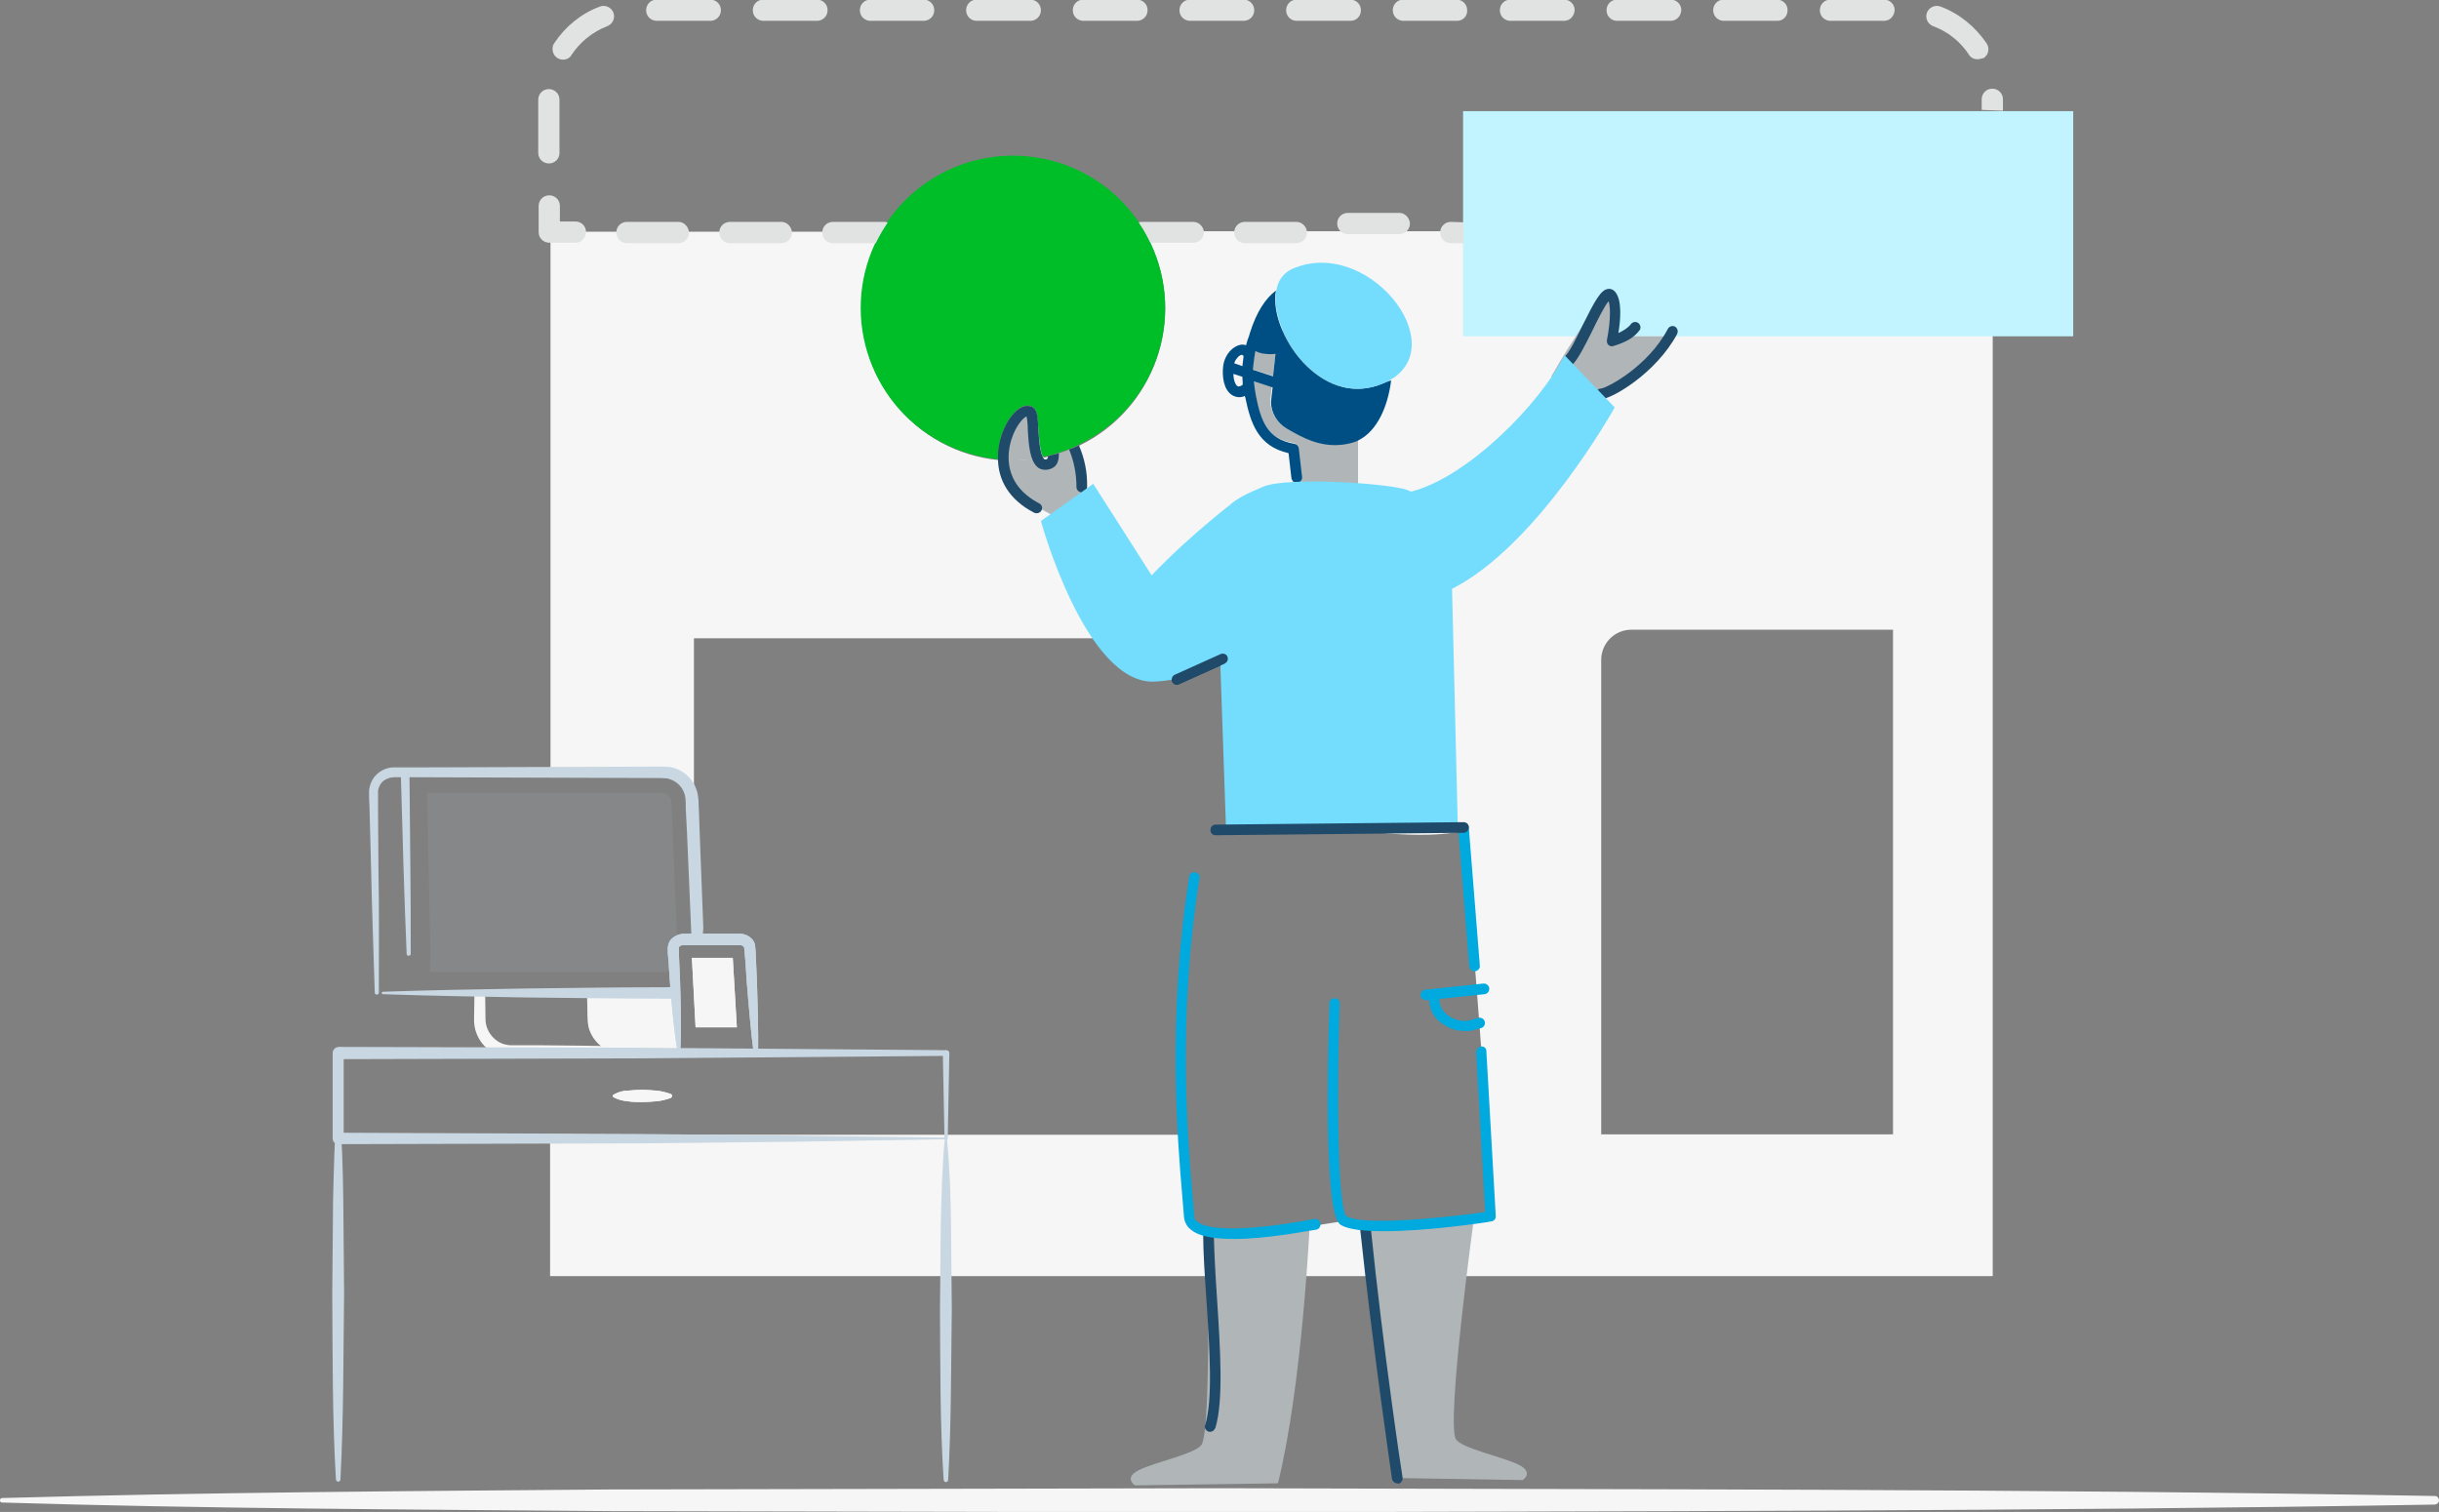 <svg id="customizeTheme" xmlns="http://www.w3.org/2000/svg" viewBox="0 0 596.8 370"><rect x="0" y="0" width="596.8" height="370" fill="#808080" stroke="none"/><style>.st0{fill:none}.st1{fill:#F6F6F6}.st2{fill:#00be28}.st3{fill:#c2f4ff}.st4{fill:#E1E2E2}.st5{fill:#B0B5B8}.st6{fill:#00a9de}.st7{fill:#204A69}.st8{fill:#004f84}.st9{fill:#74dcfc}.st10{opacity:.26;fill:#969CA1;enable-background:new}.st11{fill:#c8d7e2}.st12{fill:#F6F6F6}</style><title>customizeTheme</title><path class="st0" d="M391.8 161.5v116.2h71.4V154.1h-64c-4.1 0-7.4 3.3-7.4 7.4z"/><path class="st1" d="M358.1 82V56.6H280c.5.9 1.1 1.9 1.5 2.9 8.8 18.5 1 40.7-17.5 49.6l-.4.2-.6.3c-1.5.7-3.1 1.2-4.7 1.7l-.7.2c-.3.1-.6.1-.9.2-.4.1-.9.2-1.3.3-.8-1.4-1-4.8-1.1-6.8-.2-3.3-.3-5.1-1.7-5.6-2.1-.8-4.8 1.3-6.6 5.2-1.1 2.4-1.7 5.1-1.6 7.8-20.5-2-35.4-20.3-33.4-40.7.4-4.3 1.6-8.4 3.4-12.3.5-1 1-1.9 1.5-2.9h-81.2v131.9c11.7.2 34.8-4.1 35.1 6.8v-39.2h151v46.6c12-.1 24.1 2.8 36.1.8.5-.1 1 .2 1.1.7 1.2 7 5.8 70.6 6.3 76.9.4 5.7 1.4 11.3.2 17.1-.1.4-.5.7-1 .7-4.3.2-8.6.8-12.9.8-4 0-19.4-.4-20.5-.8-1.4-.5-8 1.1-11.4 1.3-3.2.2-16.1 1.1-19.2 1.1-4 .1-8.1 0-8.2-3.9-.1-2.1-2.1-17.6-1.8-19.8H170.9c0 .5-24.5-.1-36.3-.2v34.8h353V82H358.1zm105.1 195.6h-71.4V161.5c0-4.1 3.3-7.4 7.4-7.4h64v123.5z"/><path class="st2" d="M281.5 59.4c-.5-1-1-1.9-1.5-2.9-.4-.7-.9-1.5-1.4-2.2-11.6-17-34.8-21.3-51.8-9.7-3.8 2.6-7.1 5.9-9.7 9.7-.5.7-.9 1.4-1.4 2.2-.5.9-1.1 1.9-1.5 2.9-8.8 18.6-.9 40.8 17.7 49.6 3.9 1.8 8 3 12.3 3.4-.1-2.7.5-5.3 1.6-7.8 1.8-3.9 4.5-6.1 6.6-5.2 1.3.5 1.4 2.3 1.7 5.6.1 2 .4 5.5 1.1 6.8.4-.1.9-.2 1.3-.3.3-.1.6-.1.9-.2l.7-.2c1.6-.5 3.2-1 4.7-1.7l.6-.3.4-.2c18.7-8.8 26.5-30.9 17.7-49.5z"/><path class="st0" d="M463.1 154.4h-64c-4.1 0-7.4 3.3-7.4 7.4V278h71.4V154.4z"/><path class="st3" d="M358 27.2V82.3h149.3V27.2z"/><path class="st1" d="M144.9 242.9l19.9-.1 1.4 15.8-16.2-1.5c.1 0-6.4-1.3-5.1-14.2z"/><path class="st4" d="M140.8 59.4h-6.4c-1.4 0-2.6-1.1-2.6-2.6v-6.4c0-1.4 1.1-2.6 2.6-2.6 1.4 0 2.6 1.1 2.6 2.6v3.8h3.8c1.4 0 2.6 1.1 2.6 2.6-.1 1.5-1.2 2.6-2.6 2.6zM134.3 40c-1.4 0-2.6-1.1-2.6-2.6v-13c0-1.4 1.1-2.6 2.6-2.6 1.4 0 2.6 1.1 2.6 2.6v13.1c0 1.3-1.1 2.5-2.6 2.5zm3.5-25.4c-1.4 0-2.6-1.1-2.6-2.6 0-.5.1-1 .4-1.4 2.7-4.1 6.6-7.3 11.2-9 1.3-.5 2.8.2 3.3 1.5s-.2 2.8-1.5 3.3c-3.6 1.4-6.7 3.9-8.8 7.1-.3.6-1.1 1.1-2 1.1zm346.1-.1c-.9 0-1.7-.4-2.1-1.1-2.1-3.2-5.2-5.7-8.8-7-1.3-.5-2-2-1.5-3.3s2-2 3.3-1.5c4.6 1.7 8.5 4.9 11.3 9 .8 1.2.5 2.8-.7 3.6-.5.1-1 .3-1.5.3zM461 5.1h-13.1c-1.4 0-2.6-1.1-2.6-2.6 0-1.4 1.1-2.6 2.6-2.6H461c1.4 0 2.6 1.1 2.6 2.6-.1 1.5-1.2 2.6-2.6 2.6zm-26.1 0h-13.1c-1.4 0-2.6-1.1-2.6-2.6 0-1.4 1.1-2.6 2.6-2.6h13c1.4 0 2.6 1.1 2.6 2.6s-1.1 2.6-2.5 2.6zm-26.1 0h-13.1c-1.4 0-2.6-1.1-2.6-2.6 0-1.4 1.1-2.6 2.6-2.6h13.1c1.4 0 2.6 1.1 2.6 2.6-.1 1.5-1.2 2.6-2.6 2.6zm-26.1 0h-13.1c-1.4 0-2.6-1.1-2.6-2.6 0-1.4 1.1-2.6 2.6-2.6h13.1c1.4 0 2.6 1.1 2.6 2.6-.1 1.5-1.2 2.6-2.6 2.6zm-26.2 0h-13.1c-1.4 0-2.6-1.1-2.6-2.6 0-1.4 1.1-2.6 2.6-2.6h13c1.4 0 2.6 1.1 2.6 2.6.1 1.5-1.1 2.6-2.5 2.6zm-26.1 0h-13.1c-1.4 0-2.6-1.1-2.6-2.6 0-1.4 1.1-2.6 2.6-2.6h13.1c1.4 0 2.6 1.1 2.6 2.6s-1.1 2.6-2.6 2.6zm-26.1 0h-13.1c-1.4 0-2.6-1.1-2.6-2.6 0-1.4 1.1-2.6 2.6-2.6h13.1c1.4 0 2.6 1.1 2.6 2.6s-1.2 2.6-2.6 2.6zm-26.1 0h-13.1c-1.4 0-2.6-1.1-2.6-2.6 0-1.4 1.1-2.6 2.6-2.6h13.1c1.4 0 2.6 1.1 2.6 2.6s-1.2 2.6-2.6 2.6zm-26.1 0H239c-1.4 0-2.6-1.1-2.6-2.6 0-1.4 1.1-2.6 2.6-2.6h13.1c1.4 0 2.6 1.1 2.6 2.6s-1.2 2.6-2.6 2.6zm-26.1 0h-13c-1.4 0-2.6-1.1-2.6-2.6 0-1.4 1.1-2.6 2.6-2.6h13c1.4 0 2.6 1.1 2.6 2.6s-1.2 2.6-2.6 2.6zm-26.1 0h-13.1c-1.4 0-2.6-1.1-2.6-2.6 0-1.4 1.1-2.6 2.6-2.6h13.1c1.4 0 2.6 1.1 2.6 2.6s-1.2 2.6-2.6 2.6zm-26.1 0h-13.1c-1.4 0-2.6-1.1-2.6-2.6 0-1.4 1.1-2.6 2.6-2.6h13.1c1.4 0 2.6 1.1 2.6 2.6s-1.2 2.6-2.6 2.6z"/><path class="st5" d="M320.5 299.2s-1.8 39.6-7.8 63.8l-35 .5s-2.8-1.8.9-3.7c3.9-2 14.4-4.1 15.5-6.4 2.3-4.6 1.4-51.7 1.4-51.7M334.2 300.4s1.8 37 7.8 61.3l30.6.5s2.8-1.8-.9-3.7c-3.9-2-14.4-4.1-15.5-6.4-2.3-4.6 4.5-54.3 4.5-54.3"/><path class="st0" d="M256.6 113.3s.8.7 1.1-2c-1.2.3-2.4.6-3.6.8.6 1.1 1.3 1.6 2.5 1.2z"/><path class="st5" d="M256.6 113.3c-1.2.4-2-.1-2.5-1.2-2.1.4-4.2.5-6.3.5-.8 0-1.5 0-2.2-.1.3 4.2 2.4 8.5 8.1 11.5l4.2 2.3 7-4.3c.7-5.8-.5-10-1.8-12.6-1.7.8-3.5 1.4-5.3 1.9-.4 2.7-1.2 2-1.2 2z"/><path class="st5" d="M254.1 112.1c-1.6-3.2-.9-11.2-2.1-11.7-2.3-.9-6.9 5.4-6.4 12.2.7 0 1.5.1 2.2.1 2.2 0 4.3-.2 6.3-.6z"/><path class="st6" d="M348.8 244.7c-.7 0-1.3-.6-1.2-1.3 0-.6.5-1.2 1.1-1.2l14.2-1.5c.7-.1 1.4.4 1.5 1.1.1.7-.4 1.4-1.1 1.5h-.1l-14.2 1.5-.2-.1z"/><path class="st6" d="M358.6 252.3c-2.4.1-4.8-.9-6.6-2.5-1.6-1.5-2.4-3.5-2.3-5.7 0-.7.6-1.2 1.2-1.2h.1c.7 0 1.2.6 1.2 1.4-.1 1.4.5 2.7 1.5 3.7 1.5 1.4 3.5 2 5.5 1.8l2.5-.7c.7-.2 1.4.2 1.6.9s-.2 1.4-.9 1.6l-2.7.7h-1.1z"/><path class="st7" d="M288 167.6c-.7 0-1.3-.6-1.3-1.3 0-.5.3-1 .8-1.2l11.1-5c.6-.3 1.4-.1 1.7.5.3.6.1 1.4-.5 1.7 0 0-.1 0-.1.1l-11.1 5c-.3.1-.5.2-.6.2z"/><path class="st0" d="M301.7 91.5c.1 1.5.5 2.7 1 3 .4.2.9 0 1.3-.3-.1-.6-.1-1.3-.1-1.9l-2.2-.8zM303.2 87.2c-.5.4-.9 1-1.1 1.7l2 .7c.1-.8.2-1.7.3-2.5-.1-.1-.3-.2-.4-.3-.3.1-.6.2-.8.4z"/><path class="st5" d="M314.7 104.7c-2.4-1.4-3.8-3.9-3.9-6.6l.4-3.5-4.6-1.5c.1 1.2.2 2.4.5 3.5 1.3 6.1 2.8 10.8 9.4 11.8.6.1 1 .5 1.1 1.1l.8 7c.1.7-.4 1.3-1.1 1.4h-.2c-.3 0-.6-.1-.8-.3v3.2l16 .9v-14.3c-.7.4-1.4.6-2.2.8-6.6 1.7-11.9-1.5-15.4-3.5zM328.5 94.7l-4.1-11.1s-5.5-3.1-10.6-2.7c2.6 6.1 8 12.1 14.7 13.8zM307.2 85.8c-.4 1.5-.6 3-.6 4.6l4.9 1.6.6-5.5s-3 .4-4.9-.7z"/><path class="st8" d="M338.2 93.9c-3.1 1.3-6.5 1.6-9.7.8-6.7-1.7-12.1-7.7-14.7-13.8-1.5-3.4-2.1-6.9-1.6-9.8-2.6 2-4.7 5.2-6.3 10.2-.1.3-.2.7-.3 1-.3.7-.5 1.4-.7 2.2-.5-.2-1-.2-1.5-.1-1.7.4-3.7 2.2-4.1 5.2-.3 2.5.1 5.8 2.2 7.1.5.3 1.1.5 1.7.5.5 0 1-.1 1.4-.3 0 .1 0 .2.1.3 1.3 6.3 3.1 12 10.6 13.7l.7 6.1c.1.6.6 1.1 1.3 1.1h.2c.7-.1 1.2-.7 1.1-1.4l-.8-7c-.1-.6-.5-1-1.1-1.1-6.7-1.1-8.2-5.8-9.4-11.8-.2-1.2-.4-2.3-.5-3.5l4.6 1.5-.4 3.5c0 2.7 1.5 5.2 3.9 6.6 3.5 2 8.7 5.2 15.4 3.6.8-.2 1.5-.4 2.2-.8 4.5-2.3 7.1-8.2 7.9-14.6-.8.2-1.5.5-2.2.8zm-35.4.6c-.5-.3-1-1.5-1-3l2.2.7c0 .6.1 1.3.1 1.9-.4.4-1 .6-1.3.4zm1.2-4.9l-2-.7c.2-.7.6-1.2 1.1-1.7.2-.2.5-.3.8-.4.1.1.2.2.4.3-.1.8-.2 1.6-.3 2.5zm7.5 2.5l-4.9-1.6c.1-1.5.3-3.1.6-4.6 1.9 1.1 4.9.7 4.9.7l-.6 5.5z"/><path class="st9" d="M316.2 65.8c-2.2 1-3.5 2.9-3.9 5.3-1.8 10.2 10.8 29.1 26 22.8.7-.3 1.4-.6 2-1 15-8.9-5.8-35.1-24.1-27.1z"/><path class="st10" d="M105.2 237.9h57.4c1.8 0 3.3-1.5 3.3-3.3v-.1l-1.6-38.2c-.1-1.3-1.1-2.4-2.5-2.3h-57.3l.8 38.9"/><path class="st11" d="M166 258.5c-1.1-6.1-1.6-12.2-2.1-18.4l-.3-4.6-.2-2.3v-.6-.8c.1-.7.3-1.3.7-1.8.8-.9 1.9-1.4 3.1-1.5H181c1.2 0 2.3.5 3.1 1.4.4.5.7 1.1.7 1.8l.1 1.2.1 2.3.2 4.6c.2 6.2.4 12.3.3 18.5 0 .3-.3.5-.5.5s-.4-.2-.5-.4c-.8-6.1-1.3-12.3-1.8-18.4l-.3-4.6-.2-2.3-.1-1.1c0-.1-.1-.2-.1-.3-.3-.3-.6-.4-1-.4h-13.8c-.4 0-.7.1-1 .4-.1.1-.1.2-.1.3v1l.1 2.3.2 4.6c.2 6.2.4 12.3 0 18.5 0 .1-.1.2-.3.2 0 .2-.1.1-.1-.1z"/><path class="st1" d="M180.3 251.4l-1-17h-10l.9 17z"/><path class="st0" d="M150.1 268.2h13.8"/><path class="st12" d="M150.1 267.9c1.1-.6 2.2-1 3.5-1 1.2-.1 2.3-.2 3.5-.2 1.1 0 2.3.1 3.5.2s2.3.4 3.5.8c.3.1.4.4.3.7-.1.1-.2.3-.3.3-1.1.4-2.3.7-3.5.8-1.1.1-2.3.2-3.5.2s-2.3 0-3.5-.2c-1.2-.1-2.4-.4-3.5-1-.1-.1-.2-.3-.1-.4 0-.1 0-.2.1-.2zM162.2 256.6c-6.6-.5-13.2-.6-19.7-.7l-9.9-.1h-7.4c-.7 0-1.3-.1-2-.3-2.6-.9-4.4-3.4-4.4-6.1l-.1-6.7c-.9 0-1.8-.1-2.6-.1l-.1 6.8c-.1 4 2.4 7.6 6.2 8.9.9.3 1.9.4 2.9.4h7.4l9.9-.1c6.6-.1 13.2-.3 19.7-.7.3 0 .5-.3.5-.6 0-.5-.2-.7-.4-.7z"/><path class="st12" d="M152.7 256.6c-3.3-.4-5.8-2.9-6.3-5.8-.2-1.3 0-3.3 0-5l.1-3.7h-2.9l.1 3.7c.1 1.8-.1 3.4.3 5.5.5 2 1.7 3.7 3.3 4.9 1.6 1.1 3.5 1.7 5.5 1.4.2 0 .4-.2.5-.5-.2-.2-.4-.5-.6-.5z"/><path class="st11" d="M165.1 241.3c-.7.2-1.4.3-2.1.3h-2c-10.8 0-21.6.2-32.4.3-11.6.2-23.3.4-34.9.8-.1 0-.3.1-.3.3 0 .1.1.3.3.3 11.6.4 23.3.6 34.9.8 11.6.1 23.3.3 34.9.3H163.8c.4 0 .9-.1 1.3-.2v-2.9z"/><path class="st11" d="M172.1 227.1l-.9-23.4-.2-5.8c-.1-1 0-1.8-.2-3.1-.5-3.6-3.3-6.5-6.9-7.1-.8-.1-1.6-.1-2.3-.1h-.3l-60.8.2h-3.8c-1.6-.1-3.1.5-4.3 1.5-1.2 1-1.9 2.5-2.1 4.1 0 1.5 0 2.6.1 3.9l.4 15.2c.2 10.1.6 20.3.9 30.4 0 .3.2.5.5.5s.5-.2.5-.5c0-10.1.1-20.3-.1-30.4l-.1-15.2v-3.7c.1-1 .6-1.9 1.3-2.5.8-.6 1.8-.9 2.8-.9h1.5l.6 21c.2 7.4.5 14.8.8 22.2 0 .3.2.5.5.5s.5-.2.5-.5c0-7.4 0-14.8-.1-22.2l-.2-21h.1l59.4.2h.8c.9 0 1.8 0 2.7.1 1.5.3 2.9 1.2 3.7 2.5.4.7.7 1.4.8 2.2.1.7.1 1.9.1 2.8l.3 5.8.5 11.7.5 11.7.1 2.3c.9 0 1.8 0 2.7.1l.2-2.5z"/><path class="st11" d="M166 258.5c-1.1-6.1-1.6-12.2-2.1-18.4l-.3-4.6-.2-2.3v-.6-.8c.1-.7.3-1.3.7-1.8.8-.9 1.9-1.4 3.1-1.5H181c1.2 0 2.3.5 3.1 1.4.4.5.7 1.1.7 1.8l.1 1.2.1 2.3.2 4.6c.2 6.2.4 12.3.3 18.5 0 .3-.3.5-.5.5s-.4-.2-.5-.4c-.8-6.1-1.3-12.3-1.8-18.4l-.3-4.6-.2-2.3-.1-1.1c0-.1-.1-.2-.1-.3-.3-.3-.6-.4-1-.4h-13.8c-.4 0-.7.1-1 .4-.1.1-.1.2-.1.3v1l.1 2.3.2 4.6c.2 6.2.4 12.3 0 18.5 0 .1-.1.2-.3.2 0 .2-.1.1-.1-.1z"/><path class="st1" d="M180.3 251.4l-1-17h-10l.9 17z"/><path class="st0" d="M150.1 268.2h13.8"/><path class="st12" d="M150.1 267.9c1.1-.6 2.2-1 3.5-1 1.2-.1 2.3-.2 3.5-.2 1.1 0 2.3.1 3.5.2s2.3.4 3.5.8c.3.1.4.4.3.7-.1.1-.2.3-.3.3-1.1.4-2.3.7-3.5.8-1.1.1-2.3.2-3.5.2s-2.3 0-3.5-.2c-1.2-.1-2.4-.4-3.5-1-.1-.1-.2-.3-.1-.4 0-.1 0-.2.1-.2zM.5 366.6c49.6-1.4 99.2-1.7 148.8-2.1l148.8-.3c99.2.3 198.4.1 297.7 1.9.6 0 1 .5 1 1.1 0 .5-.4.9-1 1-99.2 1.7-198.4 1.6-297.7 1.9l-148.8-.3c-49.6-.4-99.2-.6-148.8-2.1-.3 0-.5-.2-.5-.5 0-.4.2-.6.5-.6z"/><path class="st7" d="M296.1 350.4c-.7 0-1.3-.6-1.3-1.3 0-.1 0-.2.1-.4 1.9-6.1 1.1-18.6.3-30.6-.4-5.9-.8-11.5-.8-16.4 0-.7.6-1.3 1.3-1.3.7 0 1.3.6 1.3 1.3.1 4.8.4 10.3.8 16.2.8 12.3 1.6 24.9-.4 31.5-.3.7-.8 1-1.3 1zM341.9 363c-.6 0-1.2-.5-1.3-1.1 0-.3-4.6-31-7.8-61.3-.1-.7.4-1.4 1.1-1.5s1.4.4 1.5 1.1v.2c3.1 30.3 7.7 60.9 7.8 61.2.1.7-.4 1.4-1.1 1.5 0-.1-.1-.1-.2-.1z"/><path class="st4" d="M484.9 26.9v-2.6c0-1.4 1.1-2.6 2.6-2.6 1.4 0 2.6 1.1 2.6 2.6v2.8"/><path class="st5" d="M397.9 82.3v-.7c-1 .8-2.2 1.4-3.4 1.7 0 0 2.9-10.4-.2-11.1-3-.7-14.7 19.9-14.7 19.9l4.2 10.1s4.5-4.1 19.1-11.5c3.3-3.1 5.2-6 6.2-8.4h-11.2z"/><path class="st7" d="M391.7 97.7c-.7 0-1.3-.6-1.2-1.4 0-.7.6-1.2 1.2-1.2 1.4-.1 11.5-5.3 16.4-14.6.3-.6 1.1-.9 1.7-.6s.9 1.1.6 1.7v.1c-5.2 9.7-16.1 16-18.7 16zM383.8 89.5c-.7 0-1.3-.6-1.3-1.3 0-.4.2-.7.4-1 1.1-.9 2.8-4.4 4.3-7.5 3.1-6.2 4.5-8.8 6.3-9 .6-.1 1.3.2 1.7.7 1.8 2.1 1.3 7.1.8 10.1 1.1-.5 2.3-1.2 3-2.1.4-.6 1.2-.8 1.8-.4.6.4.8 1.2.4 1.8 0 0 0 .1-.1.1-2 2.8-6.3 3.7-6.4 3.8-.7.2-1.4-.3-1.5-1v-.5c.6-2.9 1.1-7.6.4-9.5-1 1.2-2.8 4.8-4 7.3-1.8 3.6-3.5 7-4.9 8.3-.3 0-.6.2-.9.2z"/><path class="st0" d="M255.6 112.4c.1 0 .2.1.5 0 .2-.1.3-.4.4-.8-.4.1-.9.2-1.3.3.1.2.2.4.4.5zM252 100.4c1.2.5.5 8.5 2.1 11.7.4-.1.7-.1 1.1-.2-.8-1.4-1-4.8-1.1-6.8-.2-3.3-.3-5.1-1.7-5.6-2.1-.8-4.8 1.3-6.6 5.2-1.1 2.4-1.7 5.1-1.6 7.8.5 0 .9.1 1.4.1-.4-6.8 4.2-13.1 6.4-12.2z"/><path class="st0" d="M255.6 112.4c.1 0 .2.1.5 0 .2-.1.3-.4.4-.8-.4.1-.9.2-1.3.3.1.2.2.4.4.5z"/><path class="st0" d="M255.6 112.4c.1 0 .2.1.5 0 .2-.1.3-.4.4-.8-.4.1-.9.2-1.3.3.1.2.2.4.4.5zM256.5 111.6l.9-.2c-.3.1-.6.2-.9.2zM263.9 109l-.4.2.4-.2z"/><path class="st4" d="M166 54.3h-12.6c-1.4 0-2.6 1.1-2.6 2.6 0 1.4 1.1 2.6 2.6 2.6H166c1.4 0 2.6-1.1 2.6-2.6-.1-1.4-1.2-2.6-2.6-2.6zM191.2 54.3h-12.6c-1.4 0-2.6 1.1-2.6 2.6 0 1.4 1.1 2.6 2.6 2.6h12.6c1.4 0 2.6-1.1 2.6-2.6-.1-1.4-1.2-2.6-2.6-2.6zM317.2 54.3h-12.6c-1.4 0-2.6 1.1-2.6 2.6 0 1.4 1.1 2.6 2.6 2.6h12.6c1.4 0 2.6-1.1 2.6-2.6 0-1.4-1.2-2.6-2.6-2.6zM355 54.3c-1.4 0-2.6 1.1-2.6 2.6 0 1.4 1.1 2.6 2.6 2.6h3.1v-5.1l-3.1-.1zM342.4 52.1h-12.6c-1.4 0-2.6 1.1-2.6 2.6 0 1.4 1.1 2.6 2.6 2.6h12.6c1.4 0 2.6-1.1 2.6-2.6-.1-1.4-1.2-2.6-2.6-2.6zM216.4 54.3h-12.6c-1.4 0-2.6 1.1-2.6 2.6 0 1.4 1.1 2.6 2.6 2.6h10.5c.8-1.7 1.8-3.4 2.9-5-.3-.2-.6-.2-.8-.2zM292 54.3h-12.6c-.3 0-.5 0-.8.1 1.1 1.6 2.1 3.3 2.9 5H292c1.4 0 2.6-1.1 2.6-2.6-.1-1.3-1.2-2.5-2.6-2.5z"/><path class="st0" d="M255.6 112.4c.1 0 .2.1.5 0 .2-.1.3-.4.4-.8-.4.1-.9.2-1.3.3.1.2.2.4.4.5z"/><path class="st7" d="M257.4 111.4l-.9.2c-.1.4-.2.7-.4.8-.4.1-.5 0-.5 0-.2-.1-.3-.3-.4-.5-.8-1.4-1-4.8-1.1-6.8-.2-3.3-.3-5.1-1.7-5.6-2.1-.8-4.8 1.3-6.6 5.2-1.1 2.4-1.7 5.1-1.6 7.8.1 4.8 2.5 9.7 8.9 13 .2.1.4.1.6.1.7 0 1.3-.6 1.3-1.3 0-.5-.3-.9-.7-1.1-9.1-4.8-7.8-12.5-6.8-15.7 1.1-3.4 2.9-5.3 3.7-5.6.2 1.1.3 2.2.3 3.3.2 3.7.5 7.8 2.6 9.3.8.5 1.8.6 2.8.3 1.9-.6 2.2-2.1 2.2-3.9-.2.1-.6.2-1 .3l-.4.1-.3.1z"/><path class="st7" d="M257.7 111.3l.4-.1-.7.2.3-.1zM263.1 109.4l-.2.1c-.5.2-1 .4-1.3.5 1.2 2.9 1.8 6 1.8 9.2 0 .7.6 1.3 1.3 1.3.7 0 1.3-.6 1.3-1.3.1-3.5-.6-7-2-10.2l-.4.2-.5.2z"/><path class="st7" d="M263.5 109.2l-.6.3.2-.1.4-.2z"/><path class="st6" d="M301.9 303.2c-4.4 0-8.3-.5-10.4-2.2-1.1-.8-1.7-2-1.8-3.3-.1-1.1-.2-2.8-.4-4.9-1.1-13-3.8-43.6 1.7-78.3.1-.7.8-1.2 1.5-1 .7.1 1.1.7 1 1.4-5.5 34.4-2.8 64.7-1.7 77.7.2 2.2.3 3.9.4 5 0 .6.3 1.1.8 1.4 4.4 3.4 22.1.6 28.6-.7.7-.1 1.4.4 1.5 1.1s-.3 1.3-.9 1.5c-1.7.2-11.8 2.3-20.3 2.3zM338.6 301.3c-4.8 0-8.8-.4-10.6-1.6-4-2.6-3.2-38.8-2.7-54.2 0-.7.5-1.2 1.2-1.2h.1c.7 0 1.3.6 1.2 1.3-.8 23.8-.4 49.8 1.6 52 3.5 2.3 22.2.7 34-1l-2.2-39.1c0-.7.5-1.3 1.2-1.4s1.3.4 1.3 1.1v.1l2.3 40.3c0 .7-.4 1.2-1.1 1.3-2 .4-15.9 2.4-26.3 2.4zM360.8 237.7c-.7 0-1.2-.5-1.3-1.2l-2.7-33.8c-.1-.7.5-1.3 1.2-1.4.7-.1 1.3.5 1.4 1.2l2.7 33.8c.1.7-.5 1.3-1.2 1.4h-.1z"/><path class="st9" d="M395.1 99.7l-12.3-12.8c-6 12.1-23.9 30-37.5 33.4-.3-.1-.6-.2-1-.4-4.3-1.6-29.2-3.3-35.2-.8-3.8 1.6-6.5 2.9-8.2 4.5-11.7 9.2-19.1 17.2-19.1 17.2l-14.3-22.4-12.8 9.1s11 40.2 27.9 39.3c5.6-.3 11-1.8 16-4.3L300 203l56.7-1-1.4-57.9c21.1-10.7 39.8-44.4 39.8-44.4z"/><path class="st7" d="M297.4 204.4c-.7 0-1.3-.6-1.2-1.4 0-.7.6-1.2 1.2-1.2l60.7-.6c.7 0 1.3.5 1.3 1.2v.1c0 .7-.6 1.3-1.3 1.3l-60.7.6zM288 167.6c-.7 0-1.3-.6-1.3-1.3 0-.5.3-1 .8-1.2l11.1-5c.6-.3 1.4-.1 1.7.5.3.6.1 1.4-.5 1.7 0 0-.1 0-.1.1l-11.1 5c-.3.1-.5.2-.6.2z"/><path class="st11" d="M231.9 278.8h-.2l-36.9.6-37.2.4-74.8.2c-.8 0-1.4-.6-1.4-1.4v-20.9c0-.8.6-1.4 1.4-1.5l74.4.2 74.4.6c.4 0 .7.3.7.7l-.4 21.1zm-.8-.4v-.2l-.4-20.5.7.7-74.4.6-74.4.2 1.5-1.5v20.9l-1.4-1.4 73.9.3 37.1.4 37.4.5z"/><path class="st0" d="M82.7 270.9v91.3"/><path class="st11" d="M83 270.9c.7 7.6.9 15.2 1 22.8l.2 22.8c-.2 15.2-.1 30.4-.9 45.6 0 .3-.3.5-.6.5-.2 0-.4-.2-.5-.5-.9-15.2-.8-30.4-.9-45.6l.2-22.8c.2-7.6.3-15.2 1-22.8 0-.1.1-.3.3-.3.1.1.2.2.2.3z"/><path class="st0" d="M231.5 278.6v83.6"/><path class="st11" d="M231.7 278.6c.7 7 .9 13.9 1 20.9l.2 20.9c-.2 13.9-.1 27.9-.9 41.8 0 .3-.3.5-.6.5-.2 0-.4-.2-.5-.5-.9-13.9-.8-27.9-.9-41.8l.2-20.9c.2-7 .3-13.9 1-20.9 0-.1.1-.3.3-.3.1.1.2.2.2.3z"/></svg>